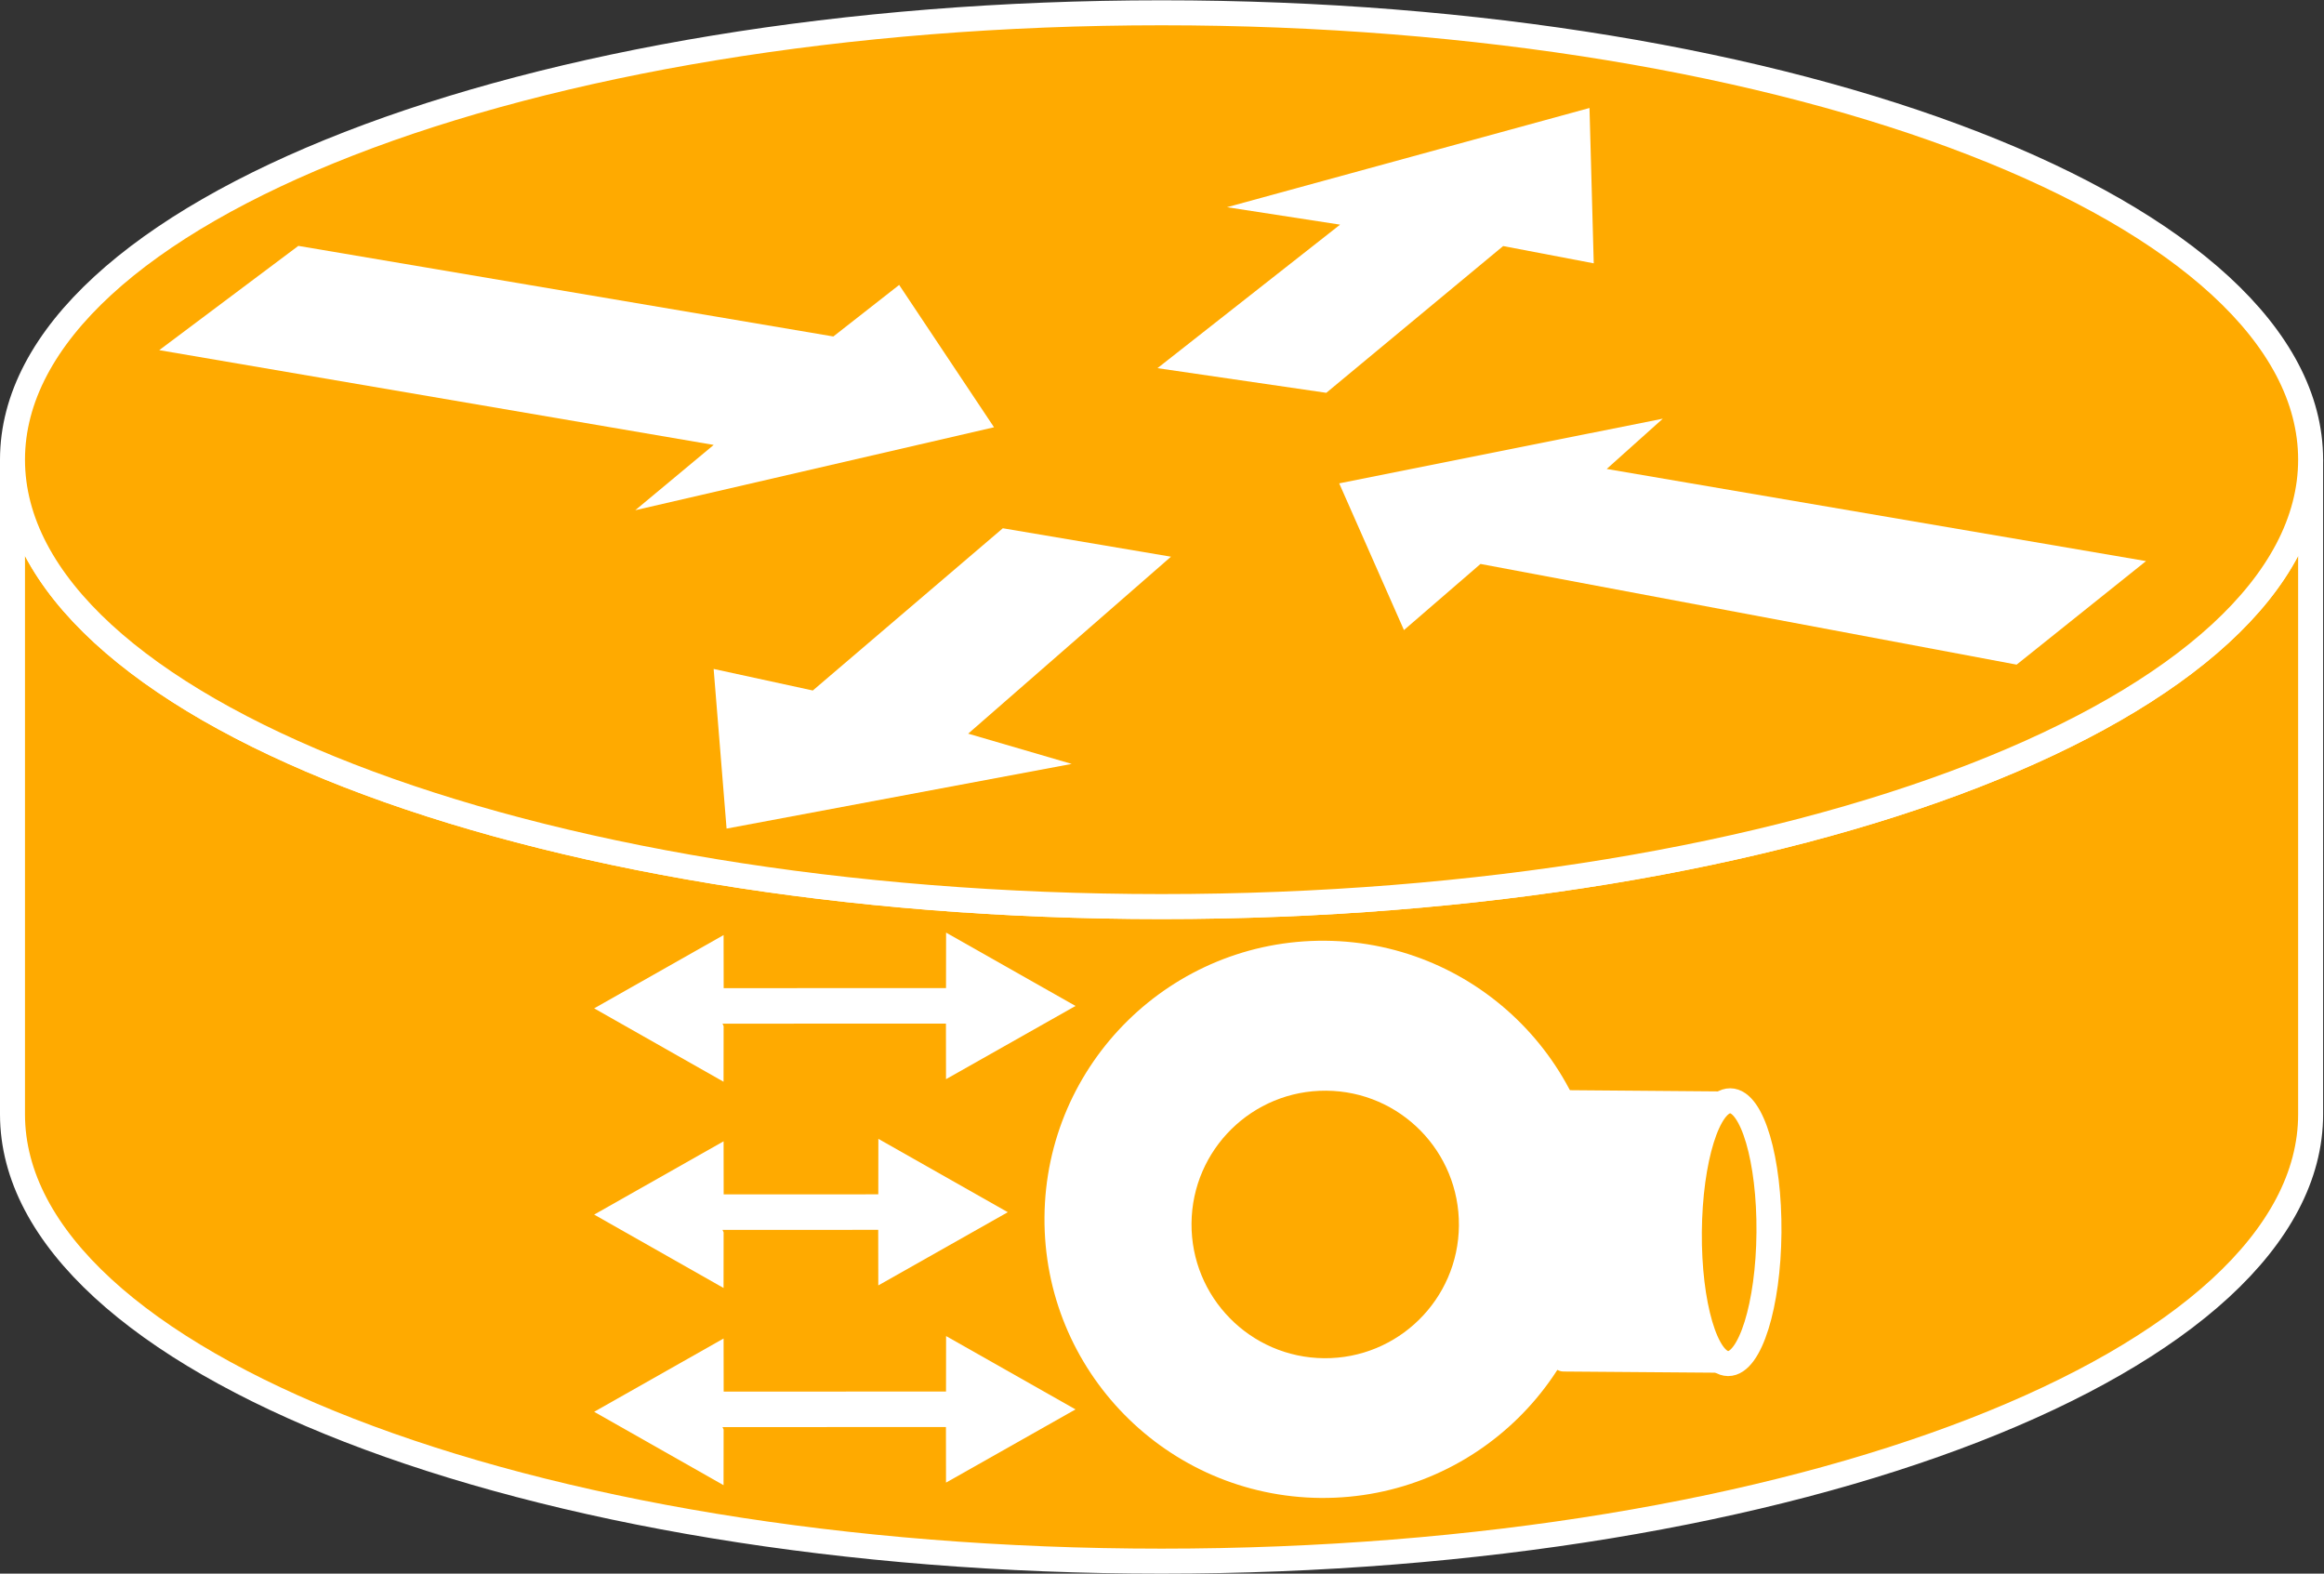 <?xml version="1.0" encoding="UTF-8" standalone="no"?>
<svg
   xmlns:dc="http://purl.org/dc/elements/1.1/"
   xmlns:cc="http://creativecommons.org/ns#"
   xmlns:rdf="http://www.w3.org/1999/02/22-rdf-syntax-ns#"
   xmlns:svg="http://www.w3.org/2000/svg"
   xmlns="http://www.w3.org/2000/svg"
   viewBox="0 0 49.587 33.573"
   height="33.573"
   width="49.587"
   xml:space="preserve"
   id="svg2"
   version="1.1"><rect x="0" y="0" width="49.587" height="33.573" fill="#333333" stroke="none"/><defs
     id="defs6" /><g
     transform="matrix(1.333,0,0,-1.333,0,33.573)"
     id="g10"><g
       transform="scale(0.1)"
       id="g12"><path
         id="path14"
         style="fill:#FFAA00;fill-opacity:1;fill-rule:nonzero;stroke:none"
         d="m 369.855,178.289 c 0,-39.5 -82.343,-71.523 -183.925,-71.523 C 84.348,106.766 2,138.789 2,178.289 V 73.523 c 0,-39.5 82.348,-71.519 183.93,-71.519 101.582,0 183.925,32.019 183.925,71.519 V 178.289" /><path
         id="path16"
         style="fill:none;stroke:#ffffff;stroke-width:4;stroke-linecap:butt;stroke-linejoin:miter;stroke-miterlimit:4;stroke-dasharray:none;stroke-opacity:1"
         d="m 369.855,178.289 c 0,-39.5 -82.343,-71.523 -183.925,-71.523 C 84.348,106.766 2,138.789 2,178.289 V 73.523 c 0,-39.5 82.348,-71.519 183.93,-71.519 101.582,0 183.925,32.019 183.925,71.519 z" /><path
         id="path18"
         style="fill:#FFAA00;fill-opacity:1;fill-rule:nonzero;stroke:none"
         d="m 185.93,106.766 c 101.582,0 183.925,32.023 183.925,71.523 0,39.512 -82.343,71.524 -183.925,71.524 C 84.348,249.813 2,217.801 2,178.289 c 0,-39.5 82.348,-71.523 183.93,-71.523" /><path
         id="path20"
         style="fill:none;stroke:#ffffff;stroke-width:4;stroke-linecap:butt;stroke-linejoin:miter;stroke-miterlimit:4;stroke-dasharray:none;stroke-opacity:1"
         d="m 185.93,106.766 c 101.582,0 183.925,32.023 183.925,71.523 0,39.512 -82.343,71.524 -183.925,71.524 C 84.348,249.813 2,217.801 2,178.289 c 0,-39.5 82.348,-71.523 183.93,-71.523 z" /><path
         id="path22"
         style="fill:#ffffff;fill-opacity:1;fill-rule:nonzero;stroke:none"
         d="m 143.926,206.258 15.183,-22.781 -57.421,-13.274 12.55,10.449 -88.75,15.168 22.266,16.688 85.637,-14.5 10.535,8.25" /><path
         id="path24"
         style="fill:#ffffff;fill-opacity:1;fill-rule:nonzero;stroke:none"
         d="m 224.727,151.016 -10.364,23.484 51.797,10.352 -8.98,-8.047 86.328,-14.746 -20.715,-16.571 -85.813,16.114 -12.253,-10.586" /><path
         id="path26"
         style="fill:#ffffff;fill-opacity:1;fill-rule:nonzero;stroke:none"
         d="m 196.406,218.699 58.02,15.879 0.679,-24.863 -14.5,2.765 -28.308,-23.488 -27.024,3.946 29.231,22.968 -18.098,2.793" /><path
         id="path28"
         style="fill:#ffffff;fill-opacity:1;fill-rule:nonzero;stroke:none"
         d="m 171.543,129.598 -55.242,-10.352 -2.071,25.551 15.875,-3.449 30.415,25.965 26.914,-4.551 -32.461,-28.321 16.57,-4.843" /><path
         id="path30"
         style="fill:#ffffff;fill-opacity:1;fill-rule:nonzero;stroke:none"
         d="m 115.828,87.629 -0.012,-8.898 -20.71,11.746 20.718,11.73 0.012,-8.906 -0.188,0.41 35.778,0.008 0.012,8.879 20.718,-11.739 -20.73,-11.719 -0.012,8.895 -35.762,-0.008 0.176,-0.398" /><path
         id="path32"
         style="fill:#ffffff;fill-opacity:1;fill-rule:nonzero;stroke:none"
         d="m 115.828,23.055 -0.012,-8.895 -20.71,11.746 20.718,11.73 0.012,-8.906 -0.188,0.41 35.778,0.008 0.012,8.879 20.718,-11.738 -20.73,-11.719 -0.012,8.895 -35.762,-0.008 0.176,-0.402" /><path
         id="path34"
         style="fill:#ffffff;fill-opacity:1;fill-rule:nonzero;stroke:none"
         d="m 115.828,54.617 -0.012,-8.895 -20.71,11.746 20.718,11.73 0.012,-8.906 -0.188,0.41 24.938,0.008 0.012,8.879 20.718,-11.738 -20.73,-11.719 -0.012,8.895 -24.922,-0.008 0.176,-0.402" /><path
         id="path36"
         style="fill:#ffffff;fill-opacity:1;fill-rule:nonzero;stroke:none"
         d="m 276.594,32.148 c -3.52,0.027 -6.289,10.125 -6.184,22.559 0.098,12.43 3.035,22.48 6.563,22.461 l -26.368,0.215 c -3.527,0.027 -6.445,-10.02 -6.55,-22.461 -0.102,-12.434 2.656,-22.531 6.179,-22.57 l 26.36,-0.203" /><path
         id="path38"
         style="fill:#FFAA00;fill-opacity:1;fill-rule:nonzero;stroke:none"
         d="m 270.41,54.695 c -0.097,-11.609 2.676,-21.043 6.199,-21.074 3.52,-0.027 6.45,9.367 6.543,20.969 0.102,11.629 -2.672,21.062 -6.199,21.094 -3.523,0.027 -6.445,-9.355 -6.543,-20.988" /><path
         id="path40"
         style="fill:none;stroke:#ffffff;stroke-width:4;stroke-linecap:butt;stroke-linejoin:miter;stroke-miterlimit:4;stroke-dasharray:none;stroke-opacity:1"
         d="m 270.41,54.695 c -0.097,-11.609 2.676,-21.043 6.199,-21.074 3.52,-0.027 6.45,9.367 6.543,20.969 0.102,11.629 -2.672,21.062 -6.199,21.094 -3.523,0.027 -6.445,-9.355 -6.543,-20.988 z" /><path
         id="path42"
         style="fill:#ffffff;fill-opacity:1;fill-rule:nonzero;stroke:none"
         d="m 256.348,56.348 c -0.203,-24.629 -20.325,-44.426 -44.961,-44.23 -24.61,0.219 -44.407,20.332 -44.199,44.961 0.195,24.621 20.324,44.414 44.941,44.219 24.641,-0.211 44.434,-20.34 44.219,-44.949" /><path
         id="path44"
         style="fill:#FFAA00;fill-opacity:1;fill-rule:nonzero;stroke:none"
         d="m 233.523,55.711 c -0.093,-11.816 -9.761,-21.328 -21.582,-21.23 -11.812,0.098 -21.316,9.766 -21.218,21.582 0.097,11.816 9.746,21.328 21.574,21.234 11.824,-0.09 21.324,-9.758 21.226,-21.586" /></g></g></svg>